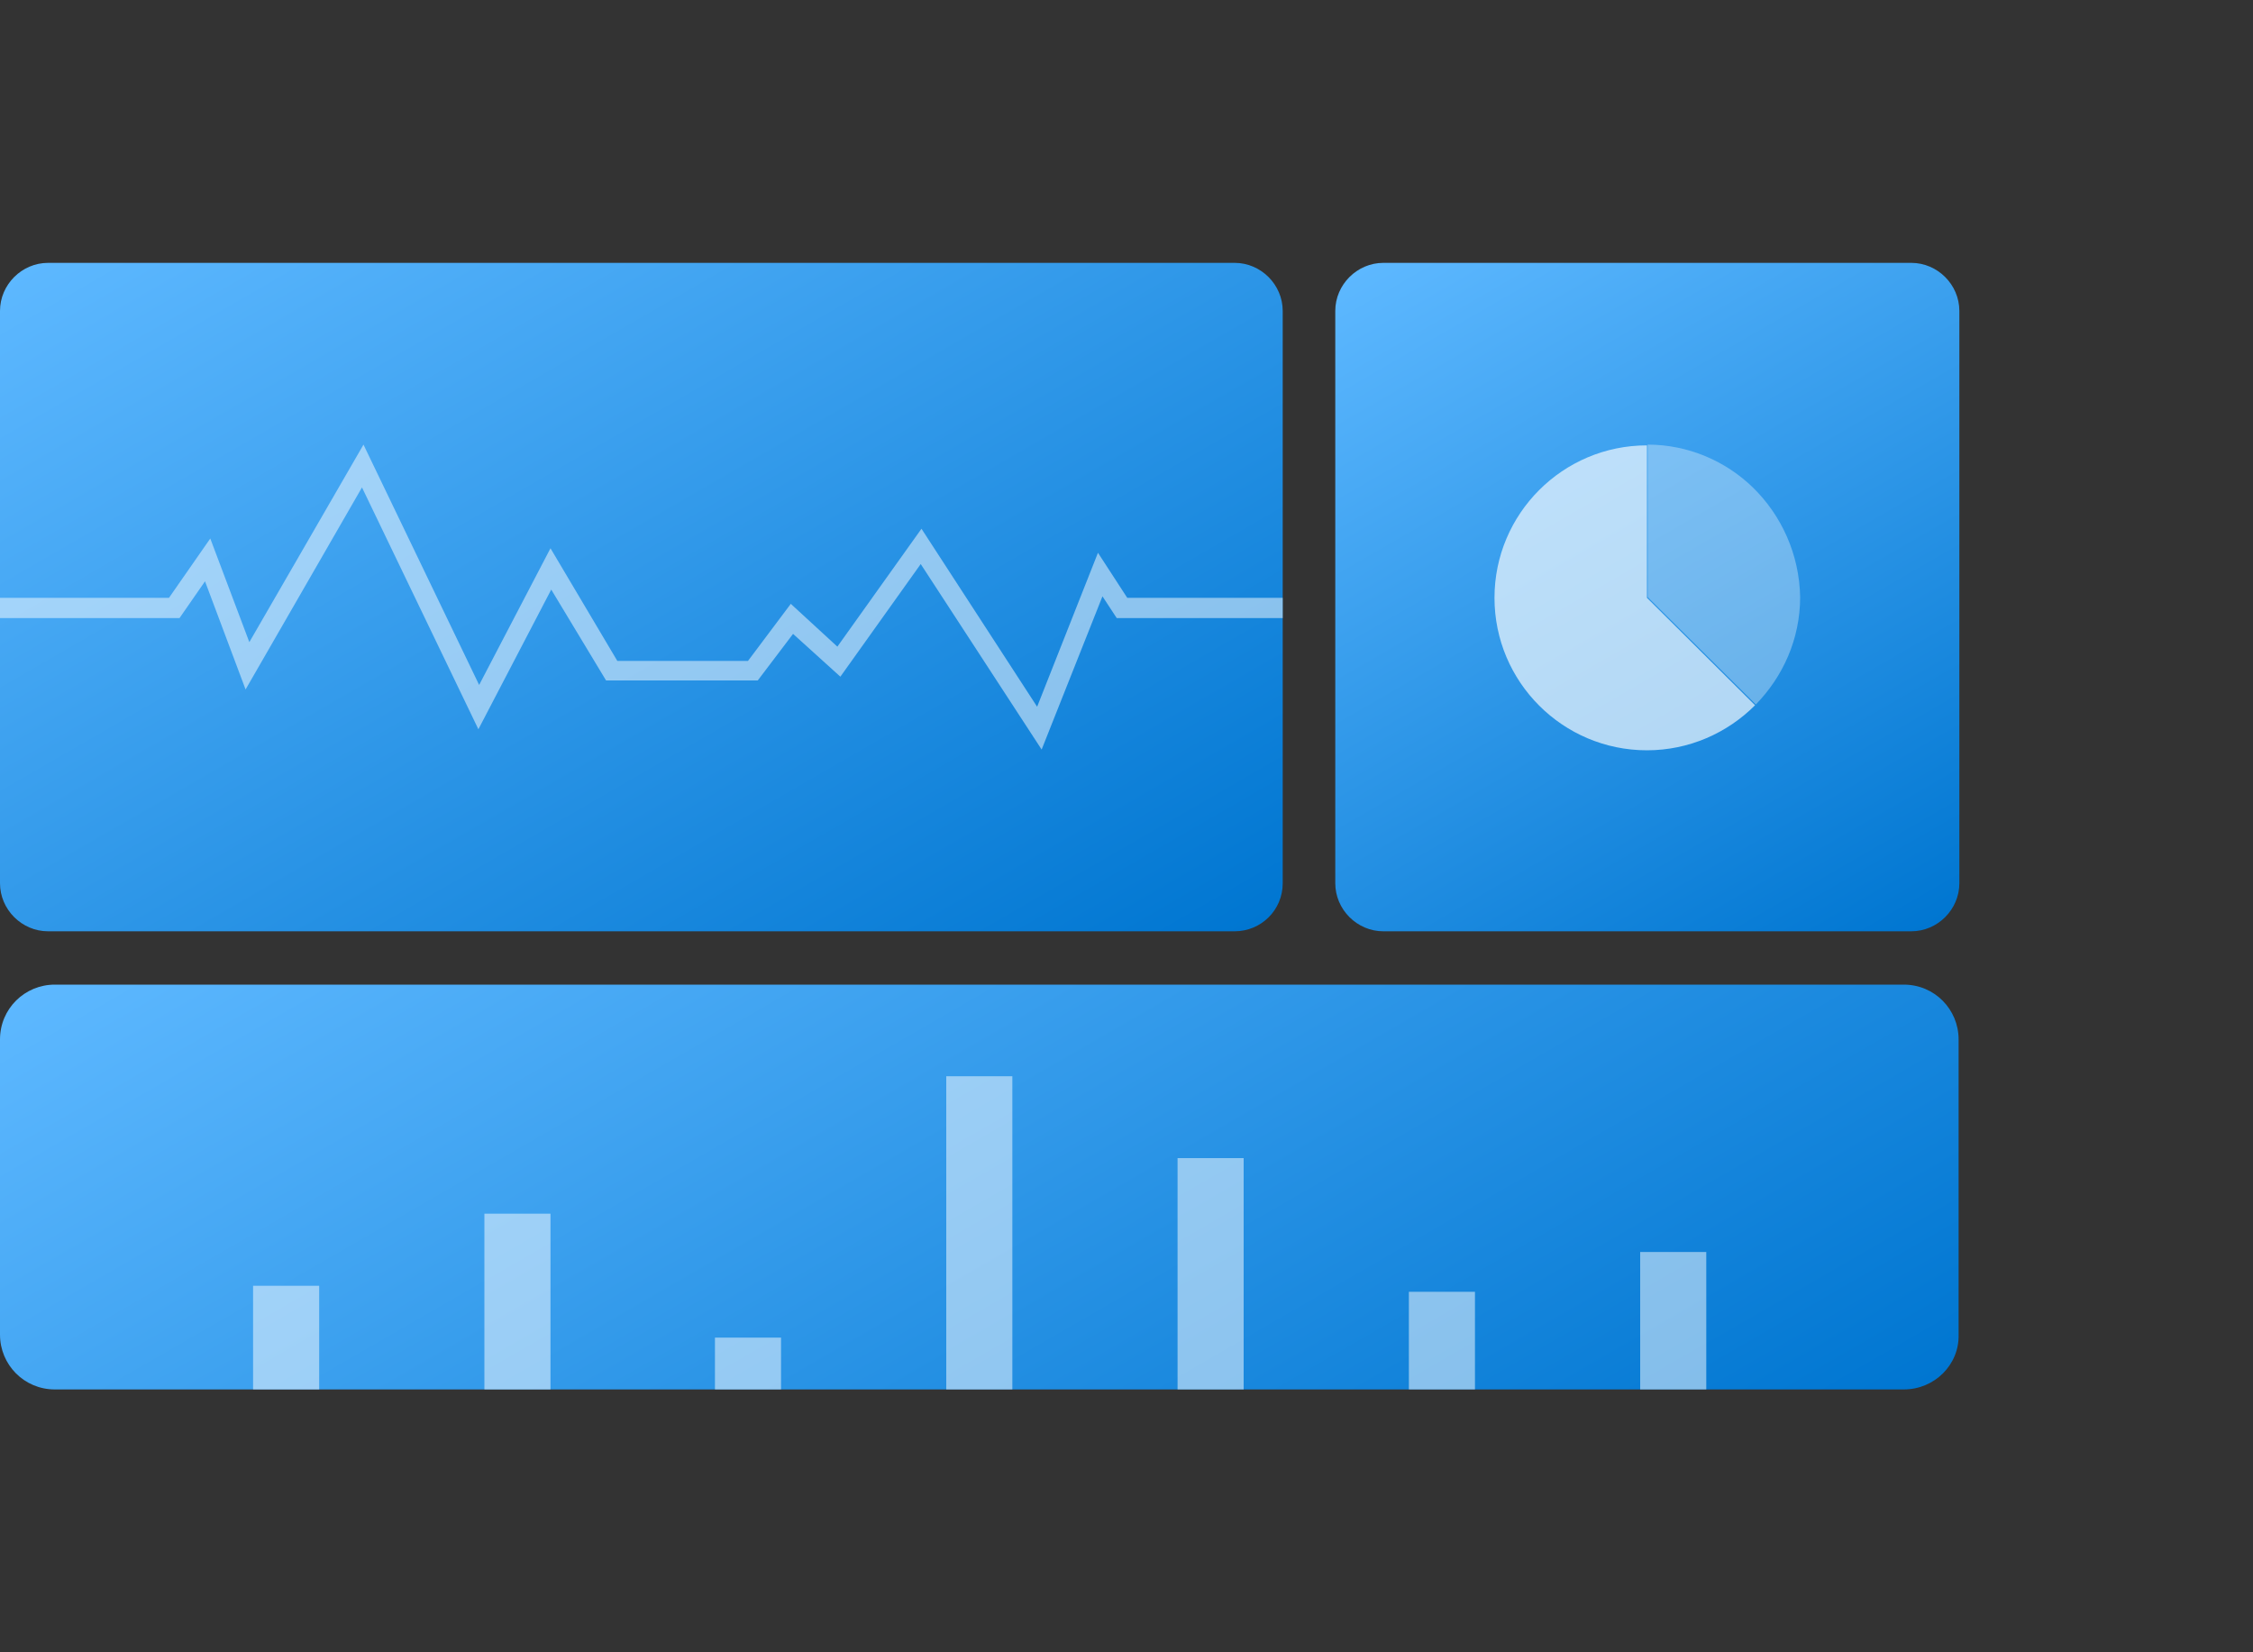 <?xml version="1.0" encoding="utf-8"?>
<!-- Generator: Adobe Illustrator 19.0.0, SVG Export Plug-In . SVG Version: 6.00 Build 0)  -->
<svg version="1.1" id="图层_1" xmlns="http://www.w3.org/2000/svg" xmlns:xlink="http://www.w3.org/1999/xlink" x="0px" y="0px"
	 viewBox="0 0 300 220" style="enable-background:new 0 0 300 220;" xml:space="preserve">
<rect x="0" y="0" width="300" height="220" fill="#333333" stroke="none"/>
<style type="text/css">
	.st0{fill:url(#SVGID_1_);}
	.st1{fill:url(#SVGID_2_);}
	.st2{fill:url(#SVGID_3_);}
	.st3{opacity:0.5;}
	.st4{fill:#FFFFFF;}
	.st5{opacity:0.66;fill:#FFFFFF;enable-background:new    ;}
	.st6{opacity:0.33;fill:#FFFFFF;enable-background:new    ;}
	.st7{opacity:0.5;fill:#FFFFFF;enable-background:new    ;}
</style>
<linearGradient id="SVGID_1_" gradientUnits="userSpaceOnUse" x1="190.871" y1="189.827" x2="247.829" y2="91.173" gradientTransform="matrix(1 0 0 -1 0 220)">
	<stop  offset="0" style="stop-color:#5DB8FF"/>
	<stop  offset="1" style="stop-color:#0076D1"/>
</linearGradient>
<path class="st0" d="M254.5,124h-70.3c-3.5,0-6.4-2.9-6.4-6.4V41.4c0-3.5,2.9-6.4,6.4-6.4h70.3c3.5,0,6.4,2.9,6.4,6.4v76.2
	C260.9,121.1,258,124,254.5,124z"/>
<g>
	<linearGradient id="SVGID_2_" gradientUnits="userSpaceOnUse" x1="45.959" y1="11.186" x2="124.851" y2="147.831">
		<stop  offset="0" style="stop-color:#5DB8FF"/>
		<stop  offset="1" style="stop-color:#0076D1"/>
	</linearGradient>
	<path class="st1" d="M164.4,124H6.4c-3.5,0-6.4-2.9-6.4-6.4V41.4C0,37.9,2.9,35,6.4,35h158c3.5,0,6.4,2.9,6.4,6.4v76.2
		C170.8,121.2,167.9,124,164.4,124z"/>
	<linearGradient id="SVGID_3_" gradientUnits="userSpaceOnUse" x1="87.463" y1="83.68" x2="173.344" y2="232.432">
		<stop  offset="0" style="stop-color:#5DB8FF"/>
		<stop  offset="1" style="stop-color:#0076D1"/>
	</linearGradient>
	<path class="st2" d="M253.5,185H7.3c-4.1,0-7.3-3.3-7.3-7.3v-39.3c0-4.1,3.3-7.3,7.3-7.3h246.2c4.1,0,7.3,3.3,7.3,7.3v39.3
		C260.9,181.7,257.6,185,253.5,185z"/>
	<g>
		<polygon id="XMLID_3_" class="st3 st4" points="138.7,99.8 122.6,75.1 111.9,90.1 105.6,84.4 100.9,90.6 80.7,90.6 73.4,78.5 
			63.7,97.1 48.2,64.9 32.7,91.8 27.3,77.4 23.9,82.3 0,82.3 0,79.6 22.5,79.6 28,71.7 33.2,85.5 48.4,59.2 63.8,91.2 73.3,73 
			82.2,88 99.6,88 105.3,80.4 111.5,86.1 122.7,70.4 138.1,94.1 146.2,73.6 150.1,79.6 170.8,79.6 170.8,82.3 148.7,82.3 
			146.8,79.4 		"/>
	</g>
	<g>
		<path class="st5" d="M219.3,59.3c-11.2,0-20.3,9.1-20.3,20.3s9.1,20.3,20.3,20.3c5.6,0,10.7-2.3,14.4-6l-14.4-14.3V59.3z"/>
		<path class="st6" d="M233.4,64.9c-3.6-3.5-8.6-5.7-14-5.7v20.3l14.4,14.3c3.6-3.7,5.9-8.7,5.9-14.3
			C239.6,73.8,237.2,68.6,233.4,64.9z"/>
	</g>
	<g>
		<rect x="33.7" y="171.2" class="st7" width="8.8" height="13.8"/>
		<rect x="64.5" y="161.6" class="st7" width="8.8" height="23.4"/>
		<rect x="95.2" y="178.1" class="st7" width="8.8" height="6.9"/>
		<rect x="126" y="143.3" class="st7" width="8.8" height="41.7"/>
		<rect x="156.8" y="154.2" class="st7" width="8.8" height="30.8"/>
		<rect x="187.6" y="172" class="st7" width="8.8" height="13"/>
		<rect x="218.4" y="166.7" class="st7" width="8.8" height="18.3"/>
	</g>
</g>
</svg>
